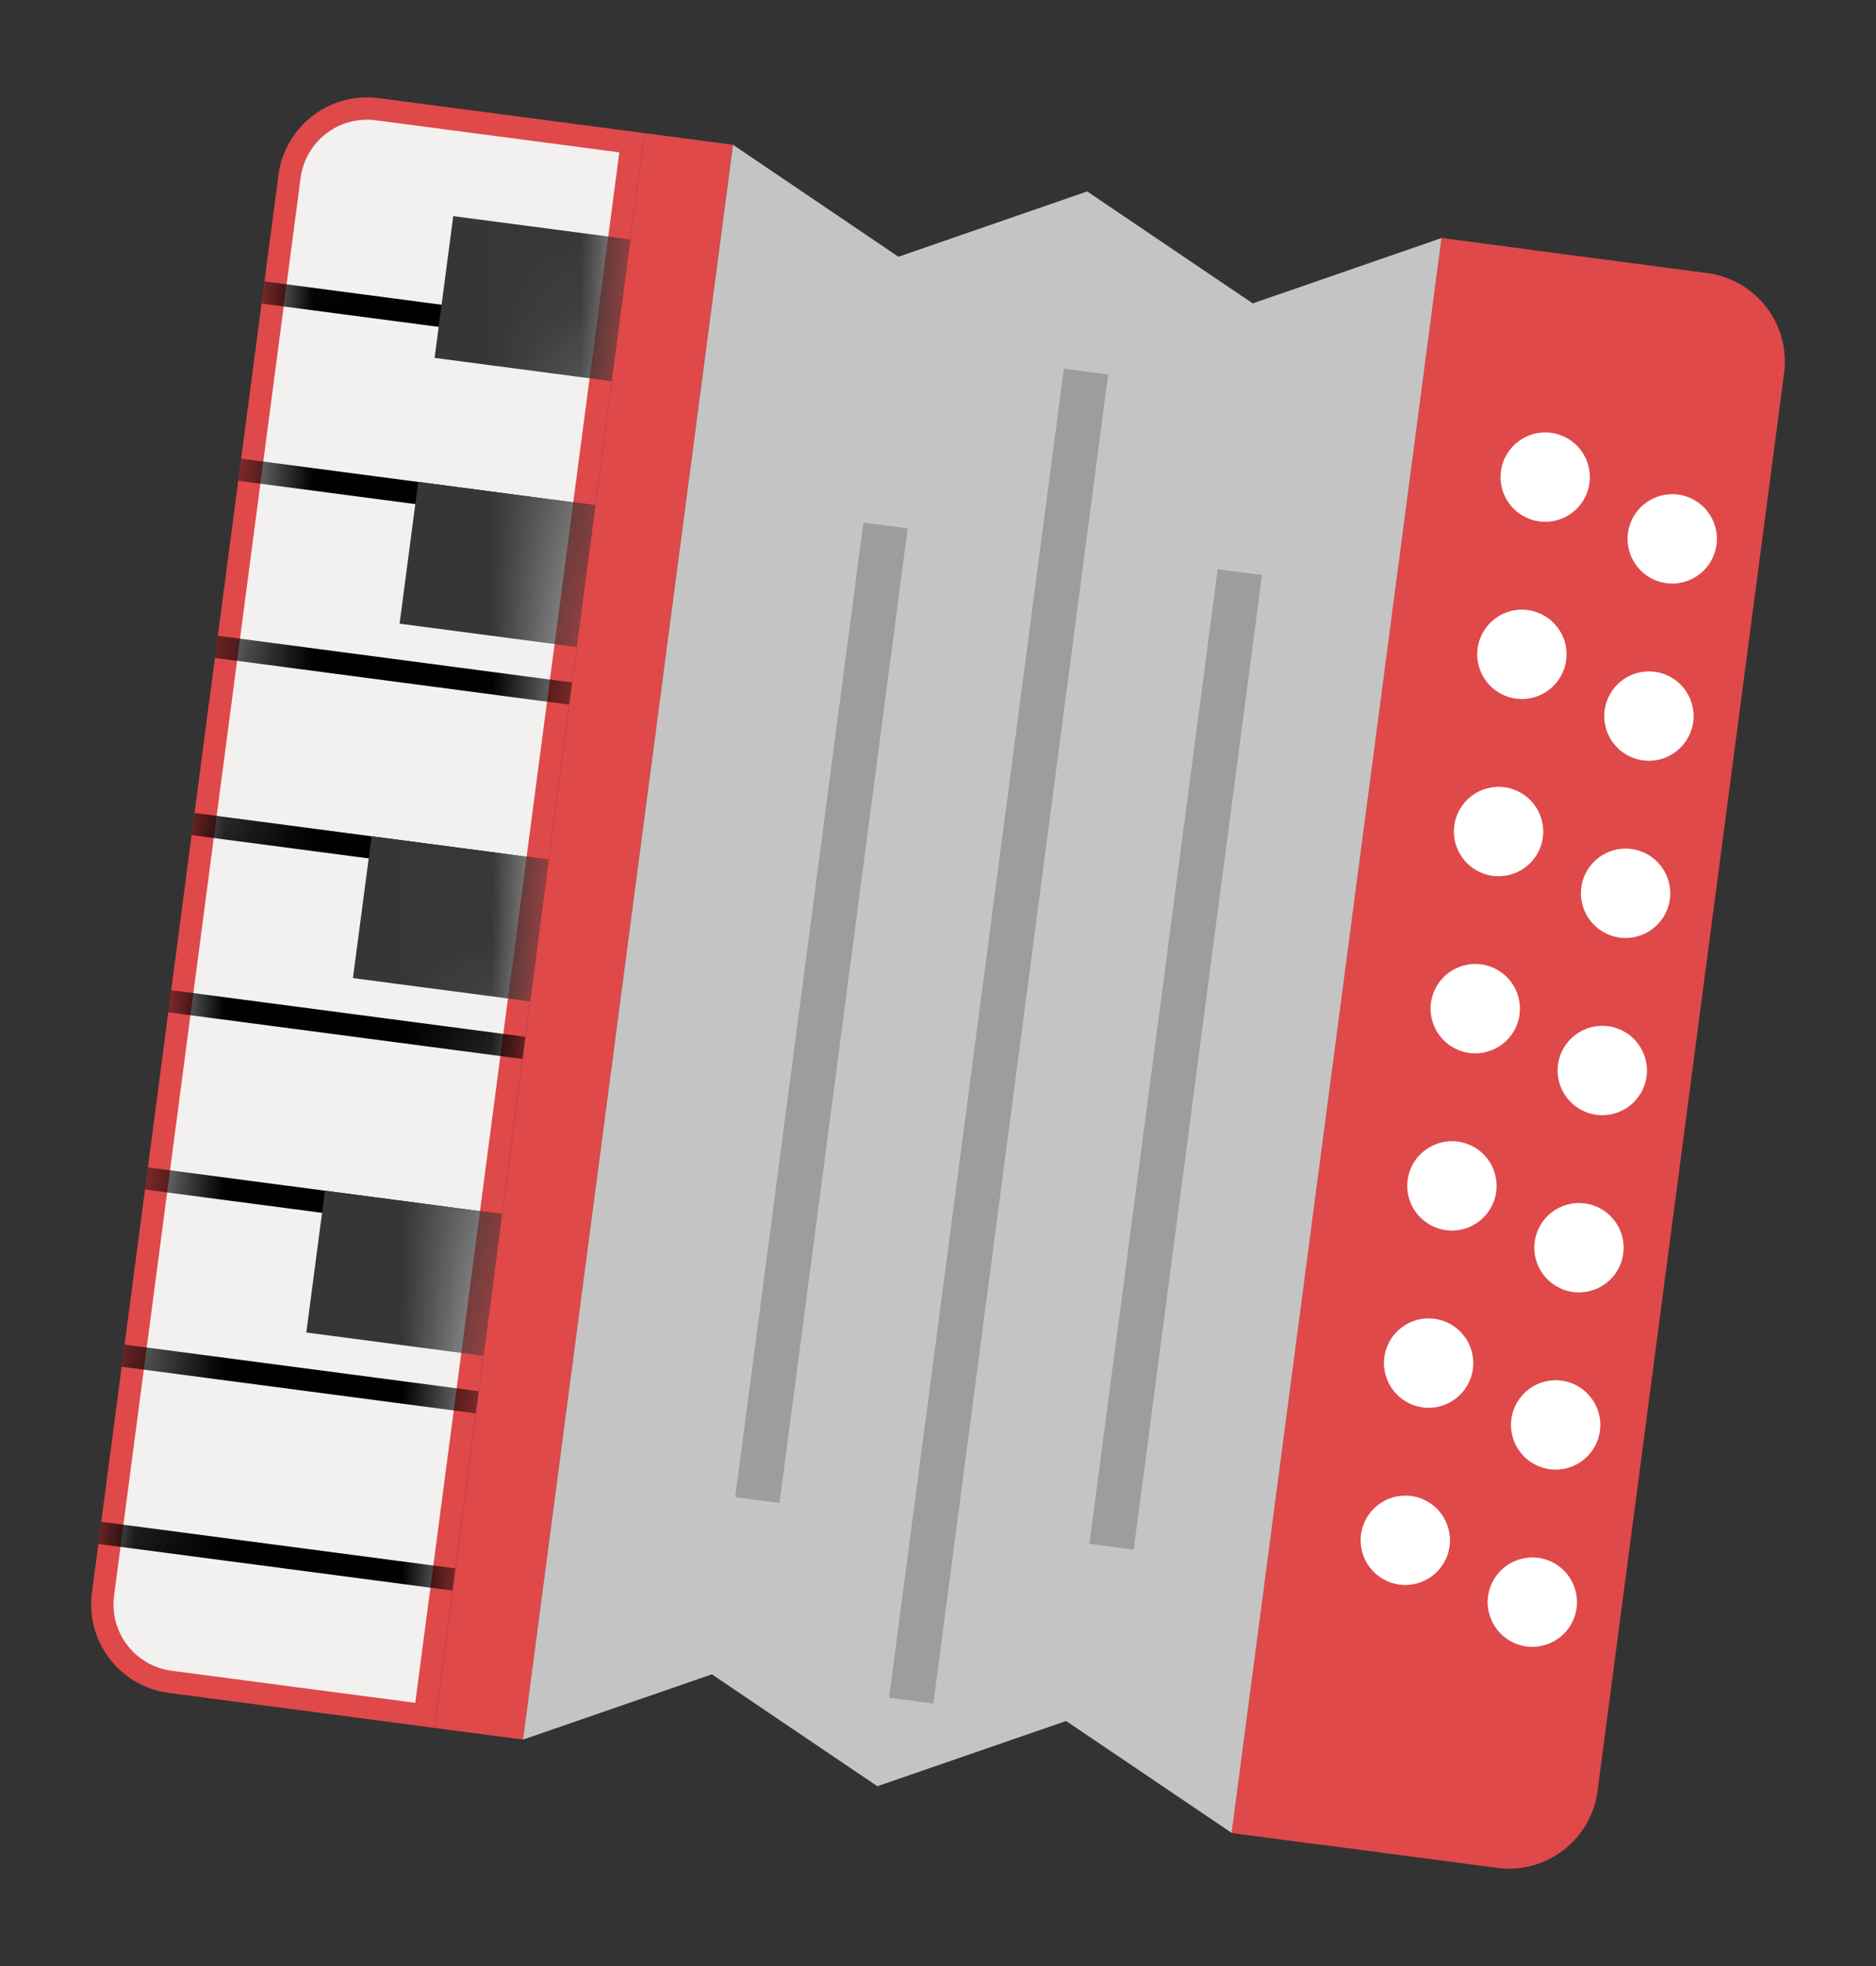 <svg width="21" height="22" viewBox="0 0 21 22" fill="none" xmlns="http://www.w3.org/2000/svg">
<rect x="0" y="0" width="21" height="22" fill="#333333" stroke="none"/>
<path d="M16.136 2.664L13.787 20.51L16.761 20.902C17.309 20.974 17.811 20.588 17.883 20.041L19.971 4.178C20.044 3.63 19.658 3.128 19.111 3.056L16.136 2.664Z" fill="#DF4949"/>
<path d="M7.073 1.597L4.756 19.195L1.906 18.82C1.427 18.757 1.089 18.318 1.153 17.839L3.241 1.975C3.304 1.496 3.743 1.159 4.223 1.222L7.073 1.597Z" fill="#F3F0F0" stroke="#DF4949" stroke-width="0.25"/>
<mask id="mask0_136_8402" style="mask-type:alpha" maskUnits="userSpaceOnUse" x="0" y="0" width="8" height="20">
<rect x="7.213" y="1.49" width="18" height="4" transform="rotate(97.499 7.213 1.49)" fill="#F3F0F0"/>
</mask>
<g mask="url(#mask0_136_8402)">
<line x1="6.91" y1="3.795" x2="2.944" y2="3.273" stroke="black" stroke-width="0.25"/>
<line x1="6.649" y1="5.778" x2="2.683" y2="5.256" stroke="black" stroke-width="0.25"/>
<line x1="6.388" y1="7.761" x2="2.422" y2="7.238" stroke="black" stroke-width="0.25"/>
<line x1="6.127" y1="9.743" x2="2.161" y2="9.221" stroke="black" stroke-width="0.25"/>
<line x1="5.866" y1="11.726" x2="1.9" y2="11.204" stroke="black" stroke-width="0.25"/>
<line x1="5.605" y1="13.709" x2="1.639" y2="13.187" stroke="black" stroke-width="0.25"/>
<line x1="5.344" y1="15.692" x2="1.378" y2="15.17" stroke="black" stroke-width="0.25"/>
<line x1="5.083" y1="17.675" x2="1.117" y2="17.153" stroke="black" stroke-width="0.25"/>
<rect x="8.048" y="2.81" width="1.6" height="3" transform="rotate(97.499 8.048 2.81)" fill="#363636"/>
<rect x="7.656" y="5.784" width="1.6" height="3" transform="rotate(97.499 7.656 5.784)" fill="#363636"/>
<rect x="7.134" y="9.75" width="1.6" height="3" transform="rotate(97.499 7.134 9.75)" fill="#363636"/>
<rect x="6.612" y="13.716" width="1.6" height="3" transform="rotate(97.499 6.612 13.716)" fill="#363636"/>
</g>
<line x1="7.709" y1="1.555" x2="5.36" y2="19.401" stroke="#DF4949"/>
<line x1="16.632" y1="2.73" x2="14.283" y2="20.576" stroke="#DF4949"/>
<path d="M8.205 1.62L10.057 2.873L12.17 2.142L14.023 3.395L16.136 2.664L13.787 20.51L11.934 19.258L9.821 19.988L7.969 18.736L5.855 19.466L8.205 1.62Z" fill="#C4C4C4"/>
<line x1="12.157" y1="4.158" x2="10.2" y2="19.03" stroke="black" stroke-opacity="0.2" stroke-width="0.5"/>
<line x1="9.913" y1="5.88" x2="8.478" y2="16.786" stroke="black" stroke-opacity="0.2" stroke-width="0.5"/>
<line x1="13.879" y1="6.402" x2="12.443" y2="17.308" stroke="black" stroke-opacity="0.2" stroke-width="0.5"/>
<circle cx="17.297" cy="5.339" r="0.5" transform="rotate(7.499 17.297 5.339)" fill="white"/>
<circle cx="17.036" cy="7.322" r="0.5" transform="rotate(7.499 17.036 7.322)" fill="white"/>
<circle cx="16.775" cy="9.305" r="0.5" transform="rotate(7.499 16.775 9.305)" fill="white"/>
<circle cx="16.514" cy="11.287" r="0.5" transform="rotate(7.499 16.514 11.287)" fill="white"/>
<circle cx="16.253" cy="13.27" r="0.5" transform="rotate(7.499 16.253 13.27)" fill="white"/>
<circle cx="15.992" cy="15.253" r="0.5" transform="rotate(7.499 15.992 15.253)" fill="white"/>
<circle cx="15.731" cy="17.236" r="0.5" transform="rotate(7.499 15.731 17.236)" fill="white"/>
<circle cx="18.719" cy="6.03" r="0.5" transform="rotate(7.499 18.719 6.03)" fill="white"/>
<circle cx="18.458" cy="8.013" r="0.5" transform="rotate(7.499 18.458 8.013)" fill="white"/>
<circle cx="18.197" cy="9.996" r="0.5" transform="rotate(7.499 18.197 9.996)" fill="white"/>
<circle cx="17.936" cy="11.979" r="0.5" transform="rotate(7.499 17.936 11.979)" fill="white"/>
<circle cx="17.675" cy="13.962" r="0.5" transform="rotate(7.499 17.675 13.962)" fill="white"/>
<circle cx="17.414" cy="15.945" r="0.5" transform="rotate(7.499 17.414 15.945)" fill="white"/>
<circle cx="17.153" cy="17.928" r="0.5" transform="rotate(7.499 17.153 17.928)" fill="white"/>
</svg>
